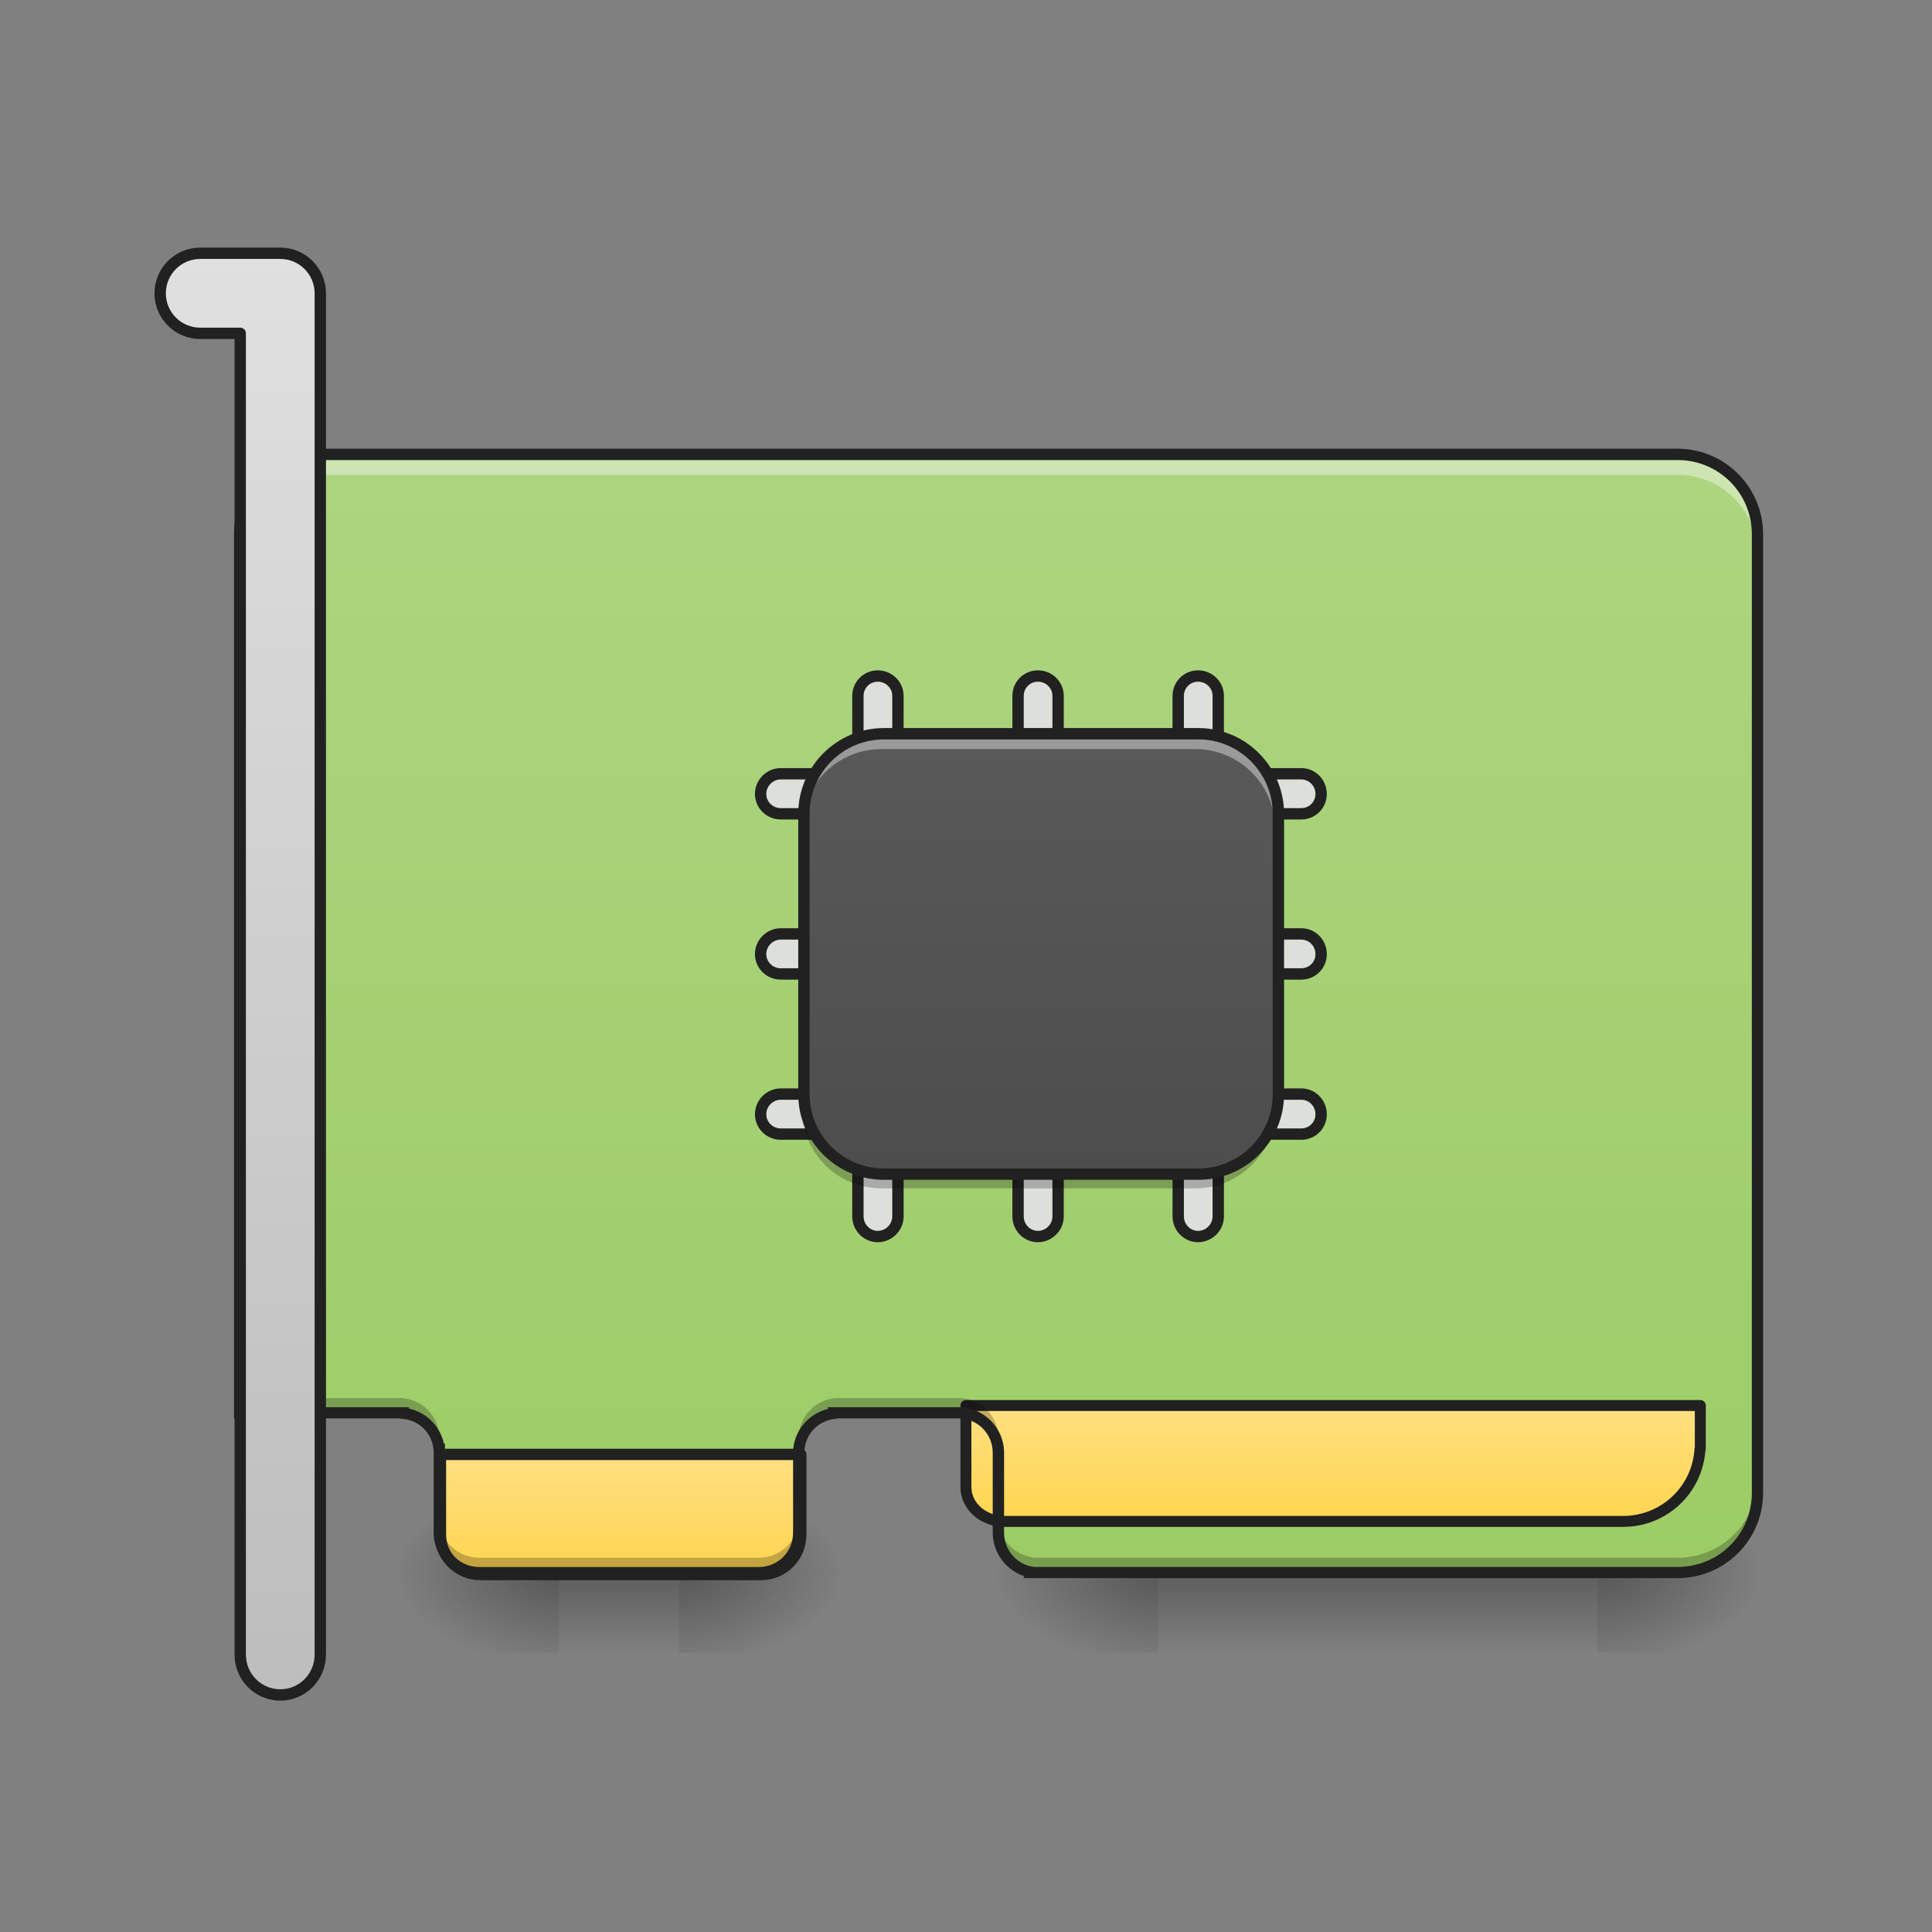 <svg height="24" viewBox="0 0 24 24" width="24" xmlns="http://www.w3.org/2000/svg" xmlns:xlink="http://www.w3.org/1999/xlink"><rect x="0" y="0" width="24" height="24" fill="#808080" stroke="none"/><linearGradient id="a"><stop offset="0" stop-opacity=".275"/><stop offset="1" stop-opacity="0"/></linearGradient><linearGradient id="b" gradientUnits="userSpaceOnUse" x1="15.38" x2="15.38" xlink:href="#a" y1="19.537" y2="20.529"/><linearGradient id="c"><stop offset="0" stop-opacity=".314"/><stop offset=".222" stop-opacity=".275"/><stop offset="1" stop-opacity="0"/></linearGradient><radialGradient id="d" cx="450.909" cy="189.579" gradientTransform="matrix(0 -.059 -.105 -0 39.594 46.208)" gradientUnits="userSpaceOnUse" r="21.167" xlink:href="#c"/><radialGradient id="e" cx="450.909" cy="189.579" gradientTransform="matrix(-0 .059 .105 0 -5.36 -7.134)" gradientUnits="userSpaceOnUse" r="21.167" xlink:href="#c"/><radialGradient id="f" cx="450.909" cy="189.579" gradientTransform="matrix(-0 -.059 .105 -0 -5.36 46.208)" gradientUnits="userSpaceOnUse" r="21.167" xlink:href="#c"/><radialGradient id="g" cx="450.909" cy="189.579" gradientTransform="matrix(0 .059 -.105 0 39.594 -7.134)" gradientUnits="userSpaceOnUse" r="21.167" xlink:href="#c"/><linearGradient id="h" gradientUnits="userSpaceOnUse" x1="7.938" x2="7.938" xlink:href="#a" y1="19.537" y2="20.529"/><radialGradient id="i" cx="450.909" cy="189.579" gradientTransform="matrix(0 -.059 -.105 -0 28.183 46.208)" gradientUnits="userSpaceOnUse" r="21.167" xlink:href="#c"/><radialGradient id="j" cx="450.909" cy="189.579" gradientTransform="matrix(-0 .059 .105 0 -12.803 -7.134)" gradientUnits="userSpaceOnUse" r="21.167" xlink:href="#c"/><radialGradient id="k" cx="450.909" cy="189.579" gradientTransform="matrix(-0 -.059 .105 -0 -12.803 46.208)" gradientUnits="userSpaceOnUse" r="21.167" xlink:href="#c"/><radialGradient id="l" cx="450.909" cy="189.579" gradientTransform="matrix(0 .059 -.105 0 28.183 -7.134)" gradientUnits="userSpaceOnUse" r="21.167" xlink:href="#c"/><linearGradient id="m" gradientUnits="userSpaceOnUse" x1="8.931" x2="8.931" y1="20.033" y2="5.149"><stop offset="0" stop-color="#9ccc65"/><stop offset="1" stop-color="#aed581"/></linearGradient><linearGradient id="n"><stop offset="0" stop-color="#ffd54f"/><stop offset="1" stop-color="#ffe082"/></linearGradient><linearGradient id="o" gradientTransform="matrix(2.25 0 0 1 -502.708 0)" gradientUnits="userSpaceOnUse" x1="298.685" x2="298.685" xlink:href="#n" y1="201.75" y2="170"/><linearGradient id="p" gradientTransform="matrix(8.504 0 0 3.78 -1340 812.599)" gradientUnits="userSpaceOnUse" x1="298.685" x2="298.685" xlink:href="#n" y1="201.75" y2="170"/><linearGradient id="q" gradientUnits="userSpaceOnUse" x1="12.404" x2="12.404" y1="19.537" y2="5.645"><stop offset="0" stop-color="#424242"/><stop offset="1" stop-color="#616161"/></linearGradient><linearGradient id="r" gradientUnits="userSpaceOnUse" x1="84.667" x2="84.667" y1="233.5" y2="-147.5"><stop offset="0" stop-color="#bdbdbd"/><stop offset="1" stop-color="#e0e0e0"/></linearGradient><path d="m14.387 19.535h5.457v.996h-5.457zm0 0" fill="url(#b)"/><path d="m19.844 19.535h1.988v-.992h-1.988zm0 0" fill="url(#d)"/><path d="m14.387 19.535h-1.984v.996h1.984zm0 0" fill="url(#e)"/><path d="m14.387 19.535h-1.984v-.992h1.984zm0 0" fill="url(#f)"/><path d="m19.844 19.535h1.988v.996h-1.988zm0 0" fill="url(#g)"/><path d="m6.945 19.535h1.488v.996h-1.488zm0 0" fill="url(#h)"/><path d="m8.434 19.535h1.984v-.992h-1.984zm0 0" fill="url(#i)"/><path d="m6.945 19.535h-1.984v.996h1.984zm0 0" fill="url(#j)"/><path d="m6.945 19.535h-1.984v-.992h1.984zm0 0" fill="url(#k)"/><path d="m8.434 19.535h1.984v.996h-1.984zm0 0" fill="url(#l)"/><path d="m3.969 5.645c-.551 0-.992.441-.992.992v10.914h2.008s-.004.004-.004.004c.262.008.465.215.477.473v1.012c0 .277.223.496.496.496h3.473c.277 0 .496-.219.496-.496v-.992c0-.266.207-.48.469-.492v-.004h1.516c.277 0 .496.223.496.496v.992c0 .254.188.461.434.492 0 .004 0 .004-.004.004h8.008c.547 0 .992-.441.992-.992v-11.906c0-.551-.445-.992-.992-.992zm0 0" fill="url(#m)"/><path d="m3.969 5.645c-.551 0-.992.441-.992.992v.254c0-.551.441-.992.992-.992h16.871c.547 0 .992.441.992.992v-.254c0-.551-.445-.992-.992-.992zm5.953 12.656v.742s0 0 0-.004zm0 0" fill="#fff" fill-opacity=".392"/><g stroke="#212121" stroke-linecap="round" stroke-linejoin="round"><path d="m116.406 169.963v21.165c0 5.916 4.75 10.582 10.582 10.582h74.076c5.916 0 10.582-4.666 10.582-10.582v-21.165zm0 0" fill="url(#o)" stroke-width="3" transform="matrix(.047 0 0 .047 0 10.079)"/><path d="m999.905 1454.979v84.401c0 19.841 17.951 35.587 39.996 35.587h640.254c42.516 0 77.158-32.753 79.677-74.953h.315v-45.035zm0 0" fill="url(#p)" stroke-width="11.339" transform="scale(.012)"/><path d="m195.814-9.936h10.582c2.916 0 5.249 2.416 5.249 5.333s-2.333 5.249-5.249 5.249h-10.582c-2.916 0-5.333-2.333-5.333-5.249s2.416-5.333 5.333-5.333zm0 0" fill="#e0e0e0" fill-opacity=".947" stroke-width="3" transform="matrix(.047 0 0 .047 .496 10.079)"/><path d="m195.814 32.393h10.582c2.916 0 5.249 2.416 5.249 5.333s-2.333 5.249-5.249 5.249h-10.582c-2.916 0-5.333-2.333-5.333-5.249s2.416-5.333 5.333-5.333zm0 0" fill="#e0e0e0" fill-opacity=".947" stroke-width="3" transform="matrix(.047 0 0 .047 .496 10.079)"/><path d="m195.814 74.722h10.582c2.916 0 5.249 2.416 5.249 5.333s-2.333 5.249-5.249 5.249h-10.582c-2.916 0-5.333-2.333-5.333-5.249s2.416-5.333 5.333-5.333zm0 0" fill="#e0e0e0" fill-opacity=".947" stroke-width="3" transform="matrix(.047 0 0 .047 .496 10.079)"/><path d="m322.801-9.936h10.582c2.916 0 5.249 2.416 5.249 5.333s-2.333 5.249-5.249 5.249h-10.582c-2.916 0-5.333-2.333-5.333-5.249s2.416-5.333 5.333-5.333zm0 0" fill="#e0e0e0" fill-opacity=".947" stroke-width="3" transform="matrix(.047 0 0 .047 .496 10.079)"/><path d="m322.801 32.393h10.582c2.916 0 5.249 2.416 5.249 5.333s-2.333 5.249-5.249 5.249h-10.582c-2.916 0-5.333-2.333-5.333-5.249s2.416-5.333 5.333-5.333zm0 0" fill="#e0e0e0" fill-opacity=".947" stroke-width="3" transform="matrix(.047 0 0 .047 .496 10.079)"/><path d="m322.801 74.722h10.582c2.916 0 5.249 2.416 5.249 5.333s-2.333 5.249-5.249 5.249h-10.582c-2.916 0-5.333-2.333-5.333-5.249s2.416-5.333 5.333-5.333zm0 0" fill="#e0e0e0" fill-opacity=".947" stroke-width="3" transform="matrix(.047 0 0 .047 .496 10.079)"/><path d="m195.774-9.928h10.582c2.916 0 5.333 2.416 5.333 5.333 0 2.916-2.416 5.249-5.333 5.249h-10.582c-2.916 0-5.249-2.333-5.249-5.249 0-2.916 2.333-5.333 5.249-5.333zm0 0" fill="#e0e0e0" fill-opacity=".947" stroke-width="3" transform="matrix(0 .047 -.047 0 14.667 -.557)"/><path d="m195.774 32.402h10.582c2.916 0 5.333 2.416 5.333 5.333s-2.416 5.249-5.333 5.249h-10.582c-2.916 0-5.249-2.333-5.249-5.249s2.333-5.333 5.249-5.333zm0 0" fill="#e0e0e0" fill-opacity=".947" stroke-width="3" transform="matrix(0 .047 -.047 0 14.667 -.557)"/><path d="m195.774 74.731h10.582c2.916 0 5.333 2.416 5.333 5.333s-2.416 5.249-5.333 5.249h-10.582c-2.916 0-5.249-2.333-5.249-5.249s2.333-5.333 5.249-5.333zm0 0" fill="#e0e0e0" fill-opacity=".947" stroke-width="3" transform="matrix(0 .047 -.047 0 14.667 -.557)"/><path d="m322.762-9.928h10.582c2.916 0 5.333 2.416 5.333 5.333 0 2.916-2.416 5.249-5.333 5.249h-10.582c-2.916 0-5.249-2.333-5.249-5.249 0-2.916 2.333-5.333 5.249-5.333zm0 0" fill="#e0e0e0" fill-opacity=".947" stroke-width="3" transform="matrix(0 .047 -.047 0 14.667 -.557)"/><path d="m322.762 32.402h10.582c2.916 0 5.333 2.416 5.333 5.333s-2.416 5.249-5.333 5.249h-10.582c-2.916 0-5.249-2.333-5.249-5.249s2.333-5.333 5.249-5.333zm0 0" fill="#e0e0e0" fill-opacity=".947" stroke-width="3" transform="matrix(0 .047 -.047 0 14.667 -.557)"/><path d="m322.762 74.731h10.582c2.916 0 5.333 2.416 5.333 5.333s-2.416 5.249-5.333 5.249h-10.582c-2.916 0-5.249-2.333-5.249-5.249s2.333-5.333 5.249-5.333zm0 0" fill="#e0e0e0" fill-opacity=".947" stroke-width="3" transform="matrix(0 .047 -.047 0 14.667 -.557)"/></g><path d="m10.953 9.117h3.895c.547 0 .992.445.992.992v3.473c0 .551-.445.992-.992.992h-3.895c-.547 0-.992-.441-.992-.992v-3.473c0-.547.445-.992.992-.992zm0 0" fill="url(#q)"/><path d="m10.391 17.367c-.262.016-.469.23-.469.496v.992c0 .277-.219.496-.496.496h-3.473c-.273 0-.496-.219-.496-.496v.184c0 .277.223.496.496.496h3.473c.277 0 .496-.219.496-.496v-.992c0-.266.207-.48.469-.492v-.004h1.516c.277 0 .496.223.496.496v-.184c0-.273-.219-.496-.496-.496zm-7.414 0v.184h2.008s-.004.004-.004.004c.262.008.465.215.477.473v-.184c-.012-.258-.215-.465-.477-.477h.004zm18.855.992c0 .551-.445.992-.992.992h-8.008c.004 0 .004 0 .004-.004-.246-.031-.434-.238-.434-.492v.184c0 .254.188.461.434.492 0 .004 0 .004-.004.004h8.008c.547 0 .992-.441.992-.992zm0 0" fill-opacity=".235"/><path d="m3.969 5.574c-.586 0-1.062.477-1.062 1.062v10.984h2.062l.012.004c.223.008.398.184.406.406v1.008c0 .312.254.566.566.566h3.473c.312 0 .566-.254.566-.566v-.992c0-.227.176-.41.402-.422l.012-.004h1.5c.238 0 .426.191.426.426v.992c0 .254.168.469.395.543l-.016.023h8.129c.586 0 1.062-.473 1.062-1.062v-11.906c0-.586-.477-1.062-1.062-1.062zm0 .141h16.871c.512 0 .922.41.922.922v11.906c0 .516-.41.922-.922.922h-7.996c-.211-.027-.371-.207-.371-.426v-.992c0-.312-.254-.566-.566-.566h-1.625l.008.02c-.25.059-.438.281-.438.547v.992c0 .238-.188.426-.426.426h-3.473c-.238 0-.426-.188-.426-.426v-1.109l-.012.004c-.047-.219-.219-.391-.438-.438l.004-.016h-2.035v-10.844c0-.512.41-.922.922-.922zm0 0" fill="#212121"/><path d="m52.912-147.506c-5.833 0-10.582 4.75-10.582 10.582 0 5.833 4.75 10.582 10.582 10.582h10.582v349.217c0 5.916 4.75 10.666 10.582 10.666 5.833 0 10.582-4.75 10.582-10.666v-359.799c0-5.833-4.75-10.582-10.582-10.582zm0 0" fill="url(#r)" stroke="#212121" stroke-linecap="round" stroke-linejoin="round" stroke-width="3" transform="matrix(.047 0 0 .047 0 10.079)"/><path d="m9.961 13.582v.188c0 .551.441.992.992.992h3.895c.547 0 .992-.441.992-.992v-.188c0 .551-.445.992-.992.992h-3.895c-.551 0-.992-.441-.992-.992zm0 0" fill-opacity=".235"/><path d="m10.953 9.117c-.551 0-.992.445-.992.992v.188c0-.551.441-.992.992-.992h3.895c.547 0 .992.441.992.992v-.188c0-.547-.445-.992-.992-.992zm0 0" fill="#fff" fill-opacity=".392"/><path d="m233.644-20.519h83.075c11.666 0 21.165 9.499 21.165 21.165v74.076c0 11.749-9.499 21.165-21.165 21.165h-83.075c-11.666 0-21.165-9.416-21.165-21.165v-74.076c0-11.666 9.499-21.165 21.165-21.165zm0 0" fill="none" stroke="#212121" stroke-linecap="round" stroke-linejoin="round" stroke-width="3" transform="matrix(.047 0 0 .047 0 10.079)"/></svg>